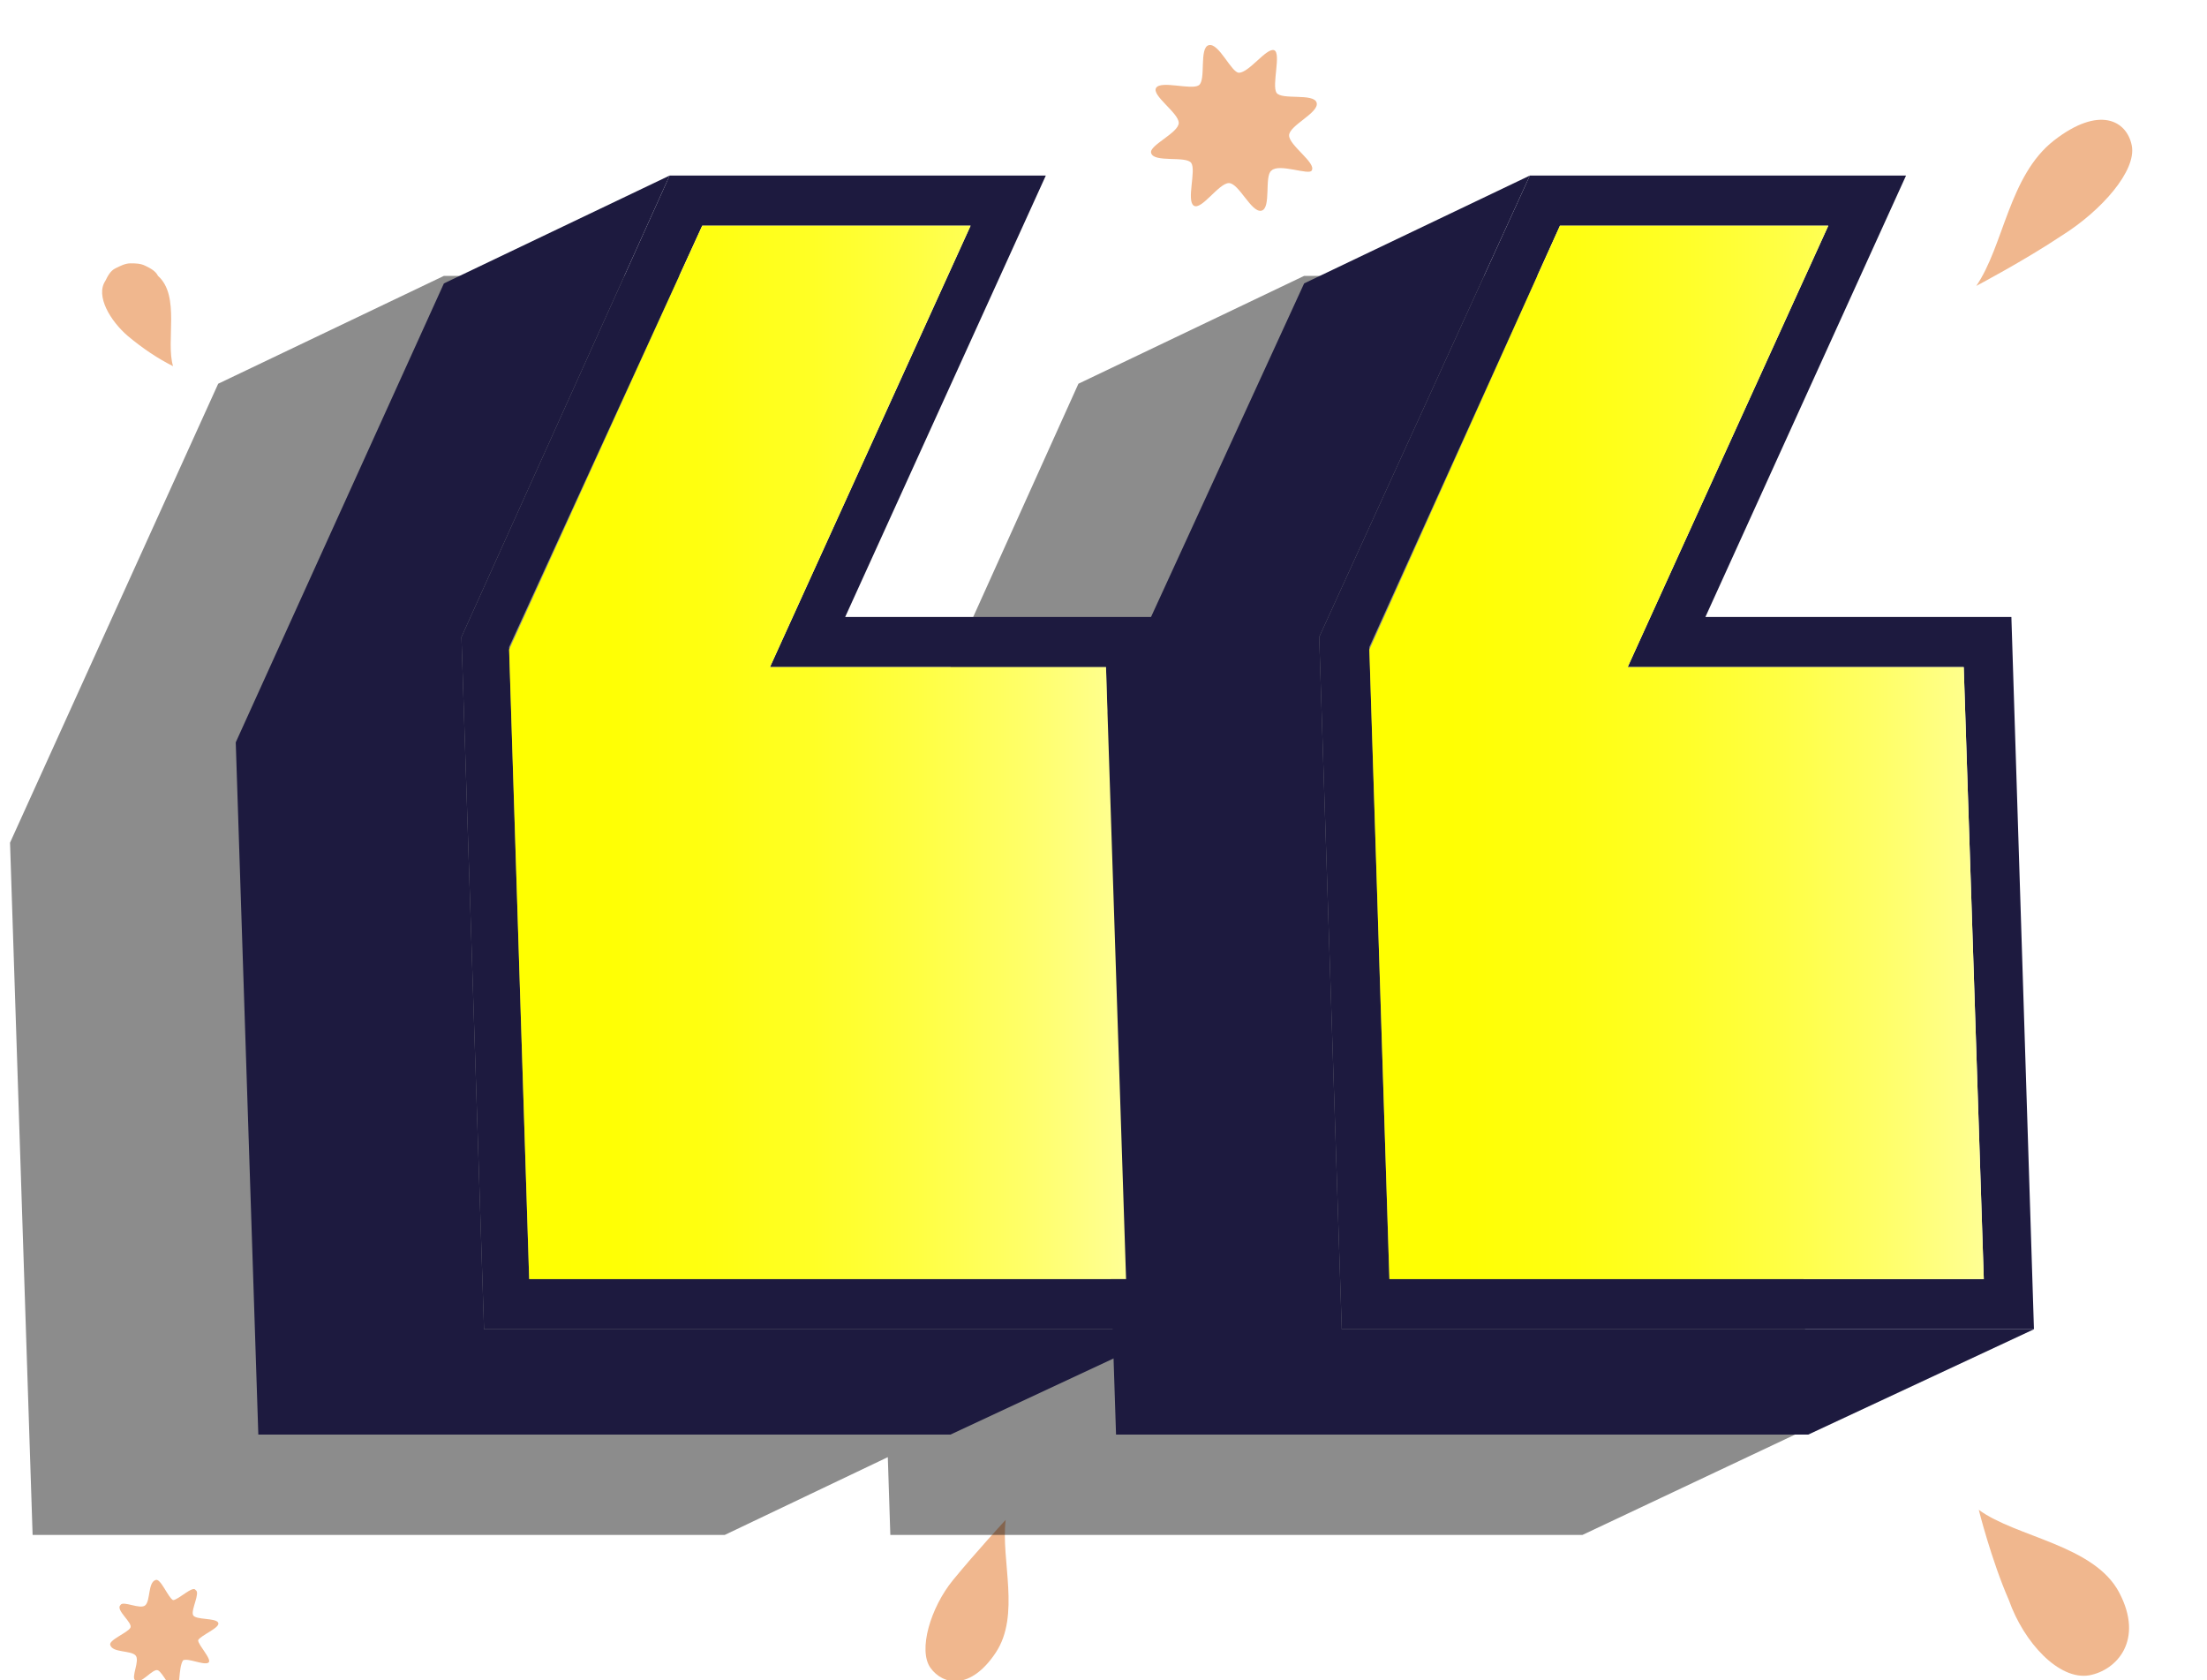 <svg width="88" height="67" viewBox="0 0 88 67" fill="none" xmlns="http://www.w3.org/2000/svg">
<g filter="url(#filter0_i_4394_64164)">
<path d="M80.9 59.2C82.4 60.3 85.5 60.6 86.5 62.5C87.5 64.4 86.4 65.6 85.3 65.8C84.1 66 82.7 64.5 82.1 62.8C81.4 61.2 80.9 59.2 80.9 59.2Z" fill="#F0B78E"/>
</g>
<g filter="url(#filter1_i_4394_64164)">
<path d="M80.8 10.4C81.9 8.8 82.1 6 83.9 4.6C85.7 3.2 86.8 3.8 87 4.8C87.2 5.8 85.8 7.4 84.2 8.4C82.7 9.4 80.8 10.4 80.8 10.4Z" fill="#F0B78E"/>
</g>
<g filter="url(#filter2_i_4394_64164)">
<path d="M8.9 13.6C8.6 12.6 9.2 10.8 8.3 10C8.2 9.8 8 9.7 7.8 9.6C7.6 9.5 7.4 9.5 7.2 9.5C7 9.5 6.8 9.6 6.6 9.7C6.4 9.8 6.3 10 6.2 10.2C5.8 10.8 6.4 11.8 7.1 12.4C7.7 12.9 8.3 13.3 8.9 13.6Z" fill="#F0B78E"/>
</g>
<g filter="url(#filter3_i_4394_64164)">
<path d="M52.3 7.4C51.9 7.5 51.4 6.3 51 6.3C50.6 6.3 49.9 7.4 49.6 7.2C49.3 7 49.7 5.8 49.5 5.5C49.3 5.2 48 5.5 47.9 5.1C47.8 4.8 49 4.3 49 3.9C49 3.5 47.9 2.8 48.1 2.5C48.3 2.2 49.5 2.6 49.8 2.4C50.1 2.2 49.8 0.9 50.2 0.8C50.6 0.7 51.1 1.9 51.4 1.9C51.8 1.9 52.5 0.9 52.8 1C53.1 1.1 52.7 2.4 52.9 2.7C53.1 3 54.4 2.7 54.5 3.1C54.6 3.5 53.4 4 53.4 4.4C53.4 4.8 54.5 5.5 54.3 5.8C54.2 6 53 5.5 52.7 5.8C52.4 6 52.7 7.3 52.3 7.4Z" fill="#F0B78E"/>
</g>
<g filter="url(#filter4_i_4394_64164)">
<path d="M9 66.4C8.8 66.4 8.5 65.7 8.3 65.6C8.1 65.5 7.6 66.2 7.4 66C7.2 65.9 7.6 65.2 7.4 65C7.2 64.8 6.5 64.9 6.4 64.6C6.3 64.4 7.1 64.1 7.2 63.9C7.3 63.7 6.6 63.2 6.8 63C6.9 62.8 7.6 63.2 7.8 63C8 62.8 7.9 62.1 8.2 62C8.4 61.9 8.7 62.7 8.9 62.8C9.1 62.8 9.7 62.2 9.8 62.4C10 62.5 9.6 63.2 9.7 63.4C9.8 63.6 10.6 63.5 10.7 63.7C10.8 63.9 10 64.2 9.9 64.4C9.9 64.6 10.5 65.2 10.3 65.3C10.1 65.4 9.5 65.1 9.3 65.2C9.1 65.5 9.2 66.4 9 66.4Z" fill="#F0B78E"/>
</g>
<g filter="url(#filter5_i_4394_64164)">
<path d="M42.1 59.6C41.9 61.2 42.7 63.4 41.7 64.9C40.7 66.4 39.6 66.2 39.1 65.5C38.6 64.8 39.1 63.1 40 62C40.9 60.9 42.1 59.6 42.1 59.6Z" fill="#F0B78E"/>
</g>
<path opacity="0.45" d="M71.2 28.6H59L67 11H52L43 15.3L37 28.6H24.7L32.7 11H17.7L8.7 15.3L0.4 33.6L1.3 61.2H28.9L35.4 58.1L35.5 61.2H63.1L72 57H72.1L71.2 28.6Z" fill="black"/>
<path d="M68 24.6H80.2L81.1 53H53.5L52.6 25.4L61 7H76L68 24.6ZM79.1 51L78.3 26.6H64.9L72.9 9H62.2L54.6 25.8L55.4 51H79.1Z" fill="#1D1A3F"/>
<path d="M64.9 26.6H78.3L79.1 51H55.4L54.6 25.9L62.2 9H72.9L64.9 26.6Z" fill="url(#paint0_linear_4394_64164)"/>
<path d="M53.5 53L52.6 25.4L61 7L52 11.3L43.6 29.6L44.5 57.2H72.1L81.1 53H53.5Z" fill="#1D1A3F"/>
<path d="M41.7 7L33.7 24.6H46L46.9 53H19.3L18.4 25.4L26.7 7H41.7ZM44.1 26.6H30.7L38.7 9H28L20.3 25.8L21.1 51H44.8L44.1 26.6Z" fill="#1D1A3F"/>
<path d="M38.7 9L30.7 26.6H44.1L44.9 51H21.1L20.3 25.9L28 9H38.7Z" fill="url(#paint1_linear_4394_64164)"/>
<path d="M46.9 53L37.9 57.2H10.3L9.4 29.6L17.7 11.3L26.7 7L18.4 25.4L19.3 53H46.9Z" fill="#1D1A3F"/>
<defs>
<filter id="filter0_i_4394_64164" x="78.9" y="59.2" width="7.992" height="7.618" filterUnits="userSpaceOnUse" color-interpolation-filters="sRGB">
<feFlood flood-opacity="0" result="BackgroundImageFix"/>
<feBlend mode="normal" in="SourceGraphic" in2="BackgroundImageFix" result="shape"/>
<feColorMatrix in="SourceAlpha" type="matrix" values="0 0 0 0 0 0 0 0 0 0 0 0 0 0 0 0 0 0 127 0" result="hardAlpha"/>
<feOffset dx="-2" dy="1"/>
<feGaussianBlur stdDeviation="2.25"/>
<feComposite in2="hardAlpha" operator="arithmetic" k2="-1" k3="1"/>
<feColorMatrix type="matrix" values="0 0 0 0 0 0 0 0 0 0 0 0 0 0 0 0 0 0 0.25 0"/>
<feBlend mode="normal" in2="shape" result="effect1_innerShadow_4394_64164"/>
</filter>
<filter id="filter1_i_4394_64164" x="78.8" y="3.776" width="8.219" height="7.624" filterUnits="userSpaceOnUse" color-interpolation-filters="sRGB">
<feFlood flood-opacity="0" result="BackgroundImageFix"/>
<feBlend mode="normal" in="SourceGraphic" in2="BackgroundImageFix" result="shape"/>
<feColorMatrix in="SourceAlpha" type="matrix" values="0 0 0 0 0 0 0 0 0 0 0 0 0 0 0 0 0 0 127 0" result="hardAlpha"/>
<feOffset dx="-2" dy="1"/>
<feGaussianBlur stdDeviation="2.25"/>
<feComposite in2="hardAlpha" operator="arithmetic" k2="-1" k3="1"/>
<feColorMatrix type="matrix" values="0 0 0 0 0 0 0 0 0 0 0 0 0 0 0 0 0 0 0.25 0"/>
<feBlend mode="normal" in2="shape" result="effect1_innerShadow_4394_64164"/>
</filter>
<filter id="filter2_i_4394_64164" x="4.072" y="9.5" width="4.829" height="5.1" filterUnits="userSpaceOnUse" color-interpolation-filters="sRGB">
<feFlood flood-opacity="0" result="BackgroundImageFix"/>
<feBlend mode="normal" in="SourceGraphic" in2="BackgroundImageFix" result="shape"/>
<feColorMatrix in="SourceAlpha" type="matrix" values="0 0 0 0 0 0 0 0 0 0 0 0 0 0 0 0 0 0 127 0" result="hardAlpha"/>
<feOffset dx="-2" dy="1"/>
<feGaussianBlur stdDeviation="2.25"/>
<feComposite in2="hardAlpha" operator="arithmetic" k2="-1" k3="1"/>
<feColorMatrix type="matrix" values="0 0 0 0 0 0 0 0 0 0 0 0 0 0 0 0 0 0 0.25 0"/>
<feBlend mode="normal" in2="shape" result="effect1_innerShadow_4394_64164"/>
</filter>
<filter id="filter3_i_4394_64164" x="45.894" y="0.794" width="8.612" height="7.612" filterUnits="userSpaceOnUse" color-interpolation-filters="sRGB">
<feFlood flood-opacity="0" result="BackgroundImageFix"/>
<feBlend mode="normal" in="SourceGraphic" in2="BackgroundImageFix" result="shape"/>
<feColorMatrix in="SourceAlpha" type="matrix" values="0 0 0 0 0 0 0 0 0 0 0 0 0 0 0 0 0 0 127 0" result="hardAlpha"/>
<feOffset dx="-2" dy="1"/>
<feGaussianBlur stdDeviation="2.25"/>
<feComposite in2="hardAlpha" operator="arithmetic" k2="-1" k3="1"/>
<feColorMatrix type="matrix" values="0 0 0 0 0 0 0 0 0 0 0 0 0 0 0 0 0 0 0.25 0"/>
<feBlend mode="normal" in2="shape" result="effect1_innerShadow_4394_64164"/>
</filter>
<filter id="filter4_i_4394_64164" x="4.392" y="61.991" width="6.317" height="5.409" filterUnits="userSpaceOnUse" color-interpolation-filters="sRGB">
<feFlood flood-opacity="0" result="BackgroundImageFix"/>
<feBlend mode="normal" in="SourceGraphic" in2="BackgroundImageFix" result="shape"/>
<feColorMatrix in="SourceAlpha" type="matrix" values="0 0 0 0 0 0 0 0 0 0 0 0 0 0 0 0 0 0 127 0" result="hardAlpha"/>
<feOffset dx="-2" dy="1"/>
<feGaussianBlur stdDeviation="2.25"/>
<feComposite in2="hardAlpha" operator="arithmetic" k2="-1" k3="1"/>
<feColorMatrix type="matrix" values="0 0 0 0 0 0 0 0 0 0 0 0 0 0 0 0 0 0 0.25 0"/>
<feBlend mode="normal" in2="shape" result="effect1_innerShadow_4394_64164"/>
</filter>
<filter id="filter5_i_4394_64164" x="36.902" y="59.6" width="5.313" height="7.432" filterUnits="userSpaceOnUse" color-interpolation-filters="sRGB">
<feFlood flood-opacity="0" result="BackgroundImageFix"/>
<feBlend mode="normal" in="SourceGraphic" in2="BackgroundImageFix" result="shape"/>
<feColorMatrix in="SourceAlpha" type="matrix" values="0 0 0 0 0 0 0 0 0 0 0 0 0 0 0 0 0 0 127 0" result="hardAlpha"/>
<feOffset dx="-2" dy="1"/>
<feGaussianBlur stdDeviation="2.25"/>
<feComposite in2="hardAlpha" operator="arithmetic" k2="-1" k3="1"/>
<feColorMatrix type="matrix" values="0 0 0 0 0 0 0 0 0 0 0 0 0 0 0 0 0 0 0.25 0"/>
<feBlend mode="normal" in2="shape" result="effect1_innerShadow_4394_64164"/>
</filter>
<linearGradient id="paint0_linear_4394_64164" x1="54.57" y1="30" x2="79.1" y2="30" gradientUnits="userSpaceOnUse">
<stop stop-color="#FFFF00"/>
<stop offset="0.159" stop-color="#FFFF04"/>
<stop offset="0.325" stop-color="#FFFF11"/>
<stop offset="0.492" stop-color="#FFFF25"/>
<stop offset="0.662" stop-color="#FFFF42"/>
<stop offset="0.832" stop-color="#FFFF67"/>
<stop offset="1" stop-color="#FFFF94"/>
</linearGradient>
<linearGradient id="paint1_linear_4394_64164" x1="20.34" y1="30" x2="44.87" y2="30" gradientUnits="userSpaceOnUse">
<stop stop-color="#FFFF00"/>
<stop offset="0.159" stop-color="#FFFF04"/>
<stop offset="0.325" stop-color="#FFFF11"/>
<stop offset="0.492" stop-color="#FFFF25"/>
<stop offset="0.662" stop-color="#FFFF42"/>
<stop offset="0.832" stop-color="#FFFF67"/>
<stop offset="1" stop-color="#FFFF94"/>
</linearGradient>
</defs>
</svg>
